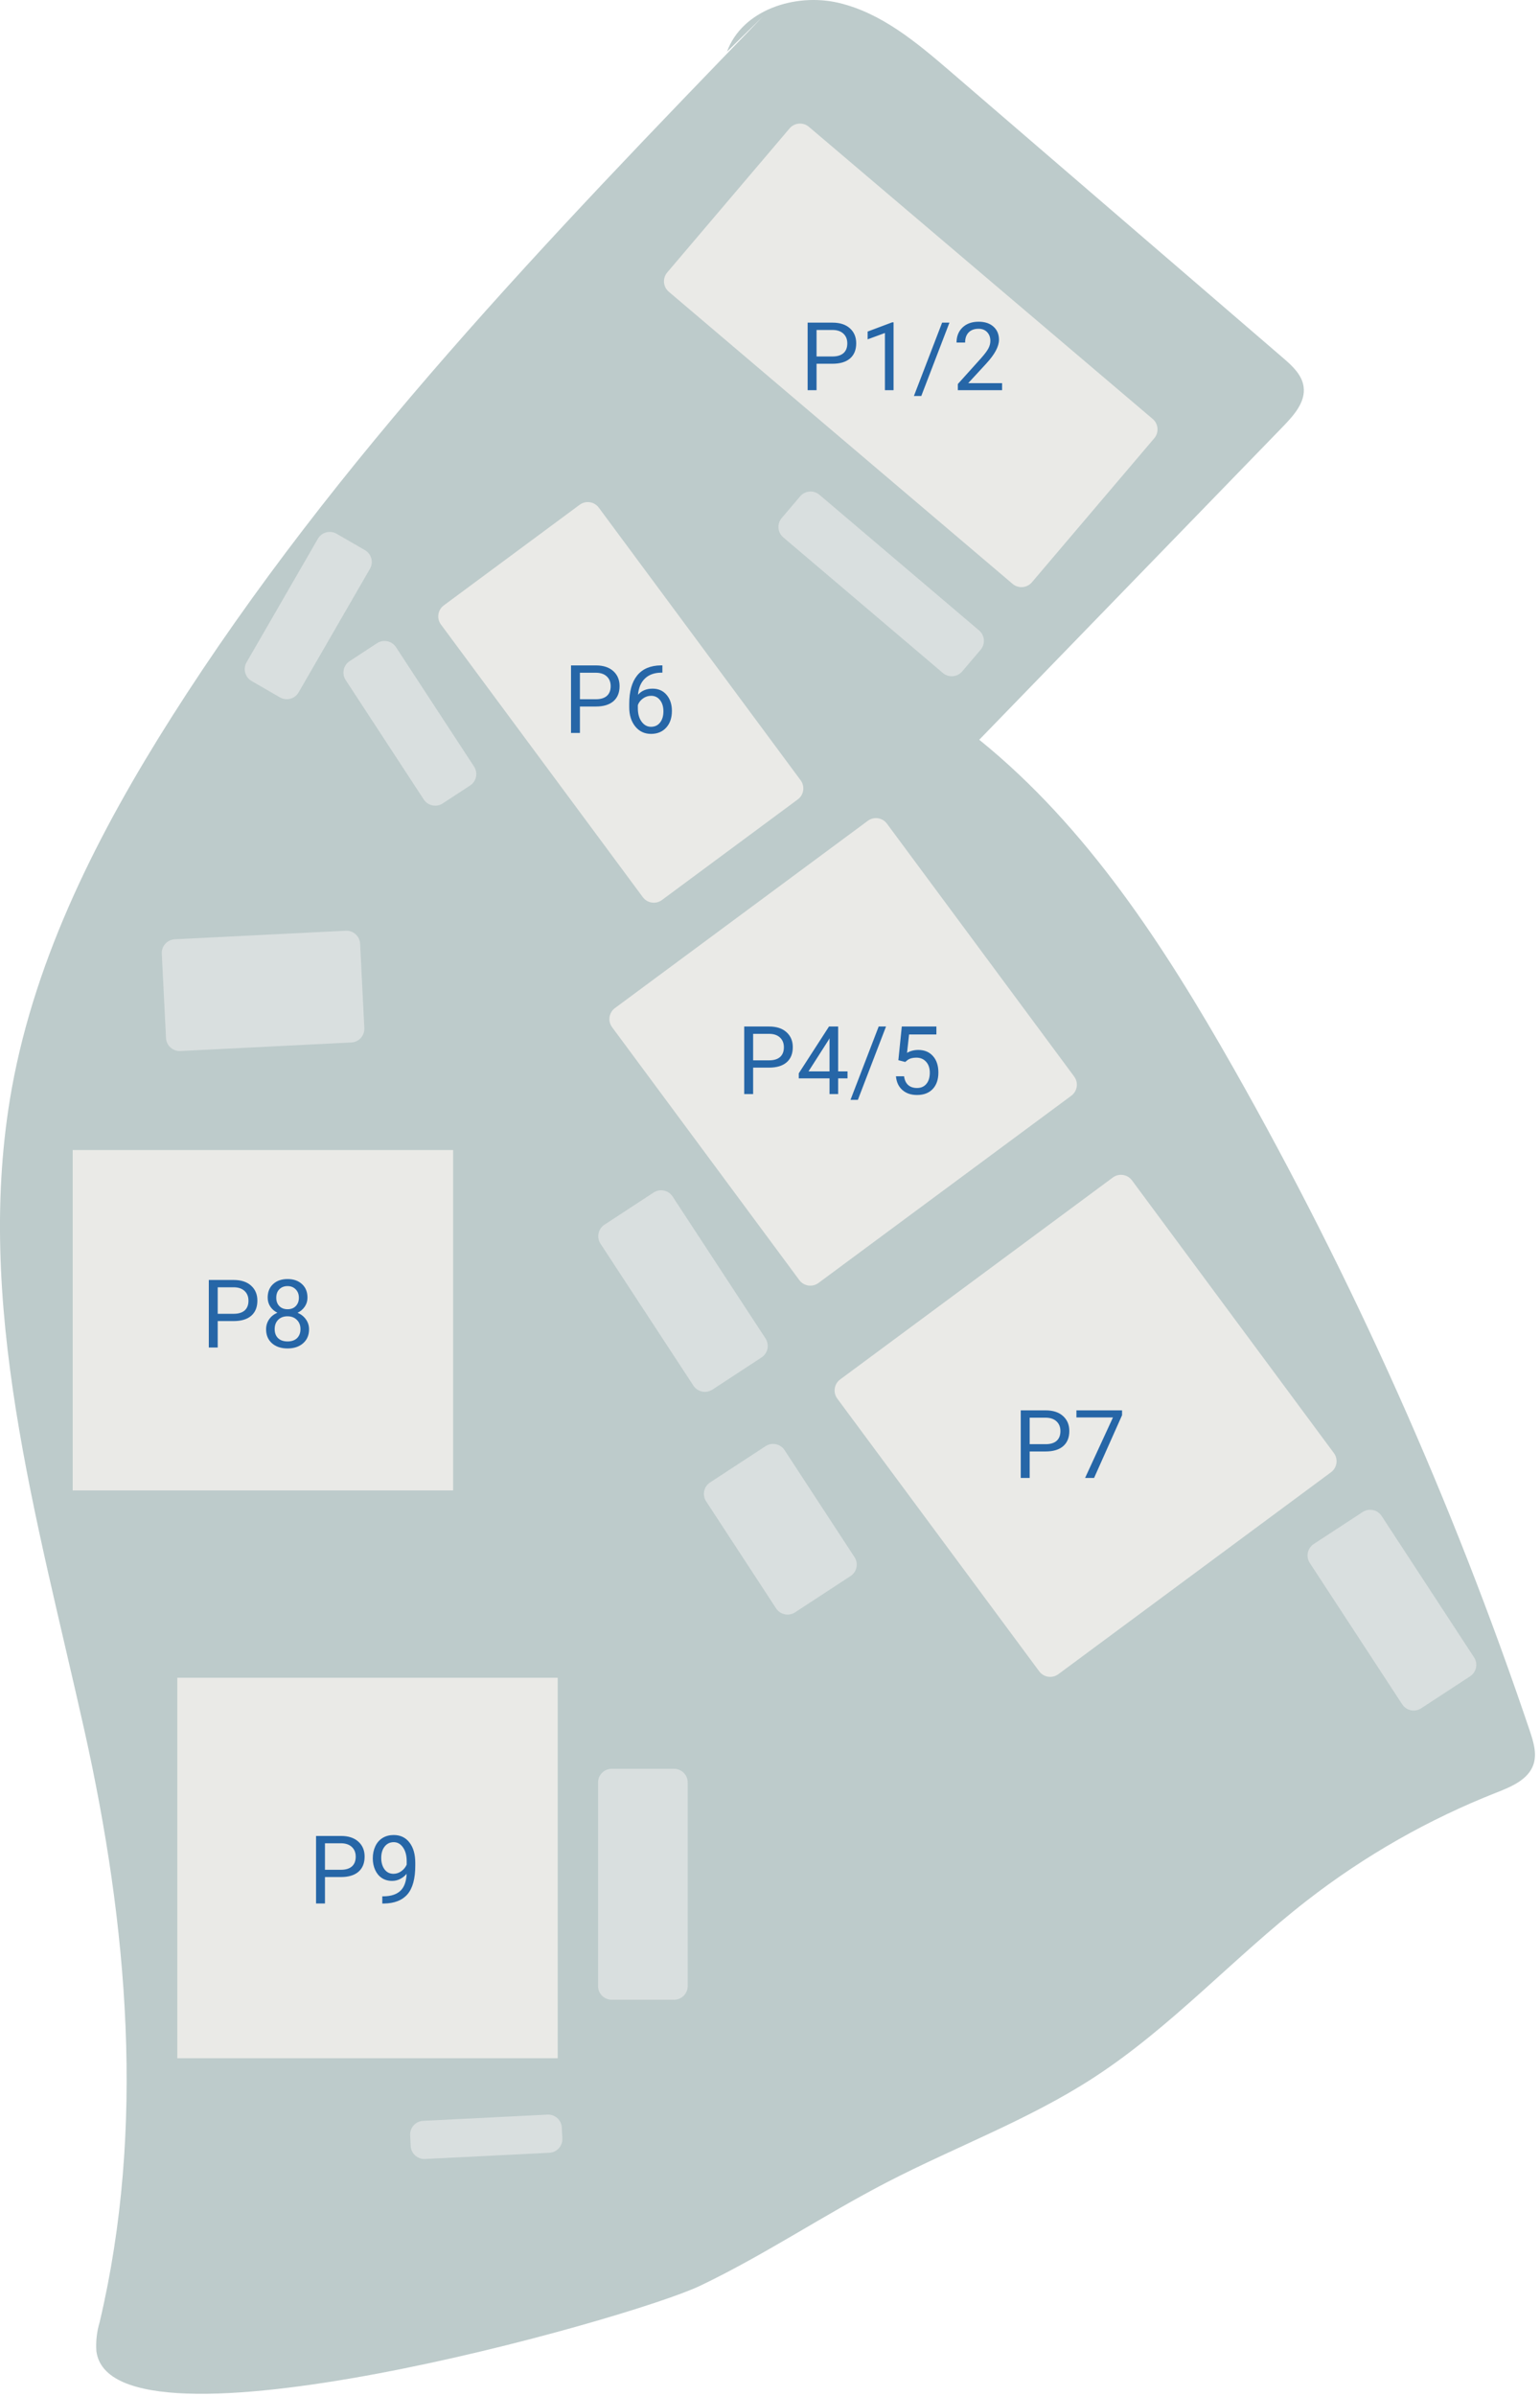 <svg width="279" height="434" viewBox="0 0 279 434" fill="none" xmlns="http://www.w3.org/2000/svg">
<path d="M138.2 3C99.64 42.89 60.79 83.09 31.08 129.91C17.94 150.63 6.52 173 2.15 197.09C-4.85 235.78 6.73 275.09 15.29 313.44C23.14 348.65 26.38 385.35 18.06 420.61C17.544 422.319 17.34 424.108 17.46 425.89C20.1 446.46 114.16 420.12 126.85 414.04C138.49 408.48 149.24 401.22 160.7 395.29C173.07 388.89 186.29 384.02 197.99 376.44C212.11 367.31 223.5 354.58 236.78 344.26C247.253 336.124 258.837 329.53 271.18 324.68C273.85 323.63 276.88 322.35 277.81 319.63C278.48 317.63 277.81 315.51 277.16 313.55C263.117 271.904 245.136 231.692 223.46 193.46C211 171.51 197 149.84 177.41 134L232.56 77.14C234.48 75.14 236.56 72.77 236.17 70.04C235.87 67.87 234.09 66.24 232.42 64.81L172.17 12.94C166.09 7.71 159.67 2.31 151.86 0.5C144.05 -1.31 134.45 1.81 131.71 9.36" fill="#BDCBCB"/>
<path d="M157.218 148.683L111.41 182.604C110.309 183.419 110.078 184.972 110.893 186.073L144.814 231.881C145.629 232.982 147.182 233.213 148.283 232.398L194.091 198.477C195.192 197.662 195.423 196.109 194.608 195.009L160.687 149.201C159.872 148.1 158.319 147.868 157.218 148.683Z" fill="#EAEAE7"/>
<path d="M201.608 213.295L152.208 249.876C151.107 250.691 150.875 252.244 151.69 253.345L188.271 302.745C189.087 303.846 190.64 304.077 191.74 303.262L241.141 266.681C242.241 265.866 242.473 264.313 241.658 263.212L205.077 213.812C204.262 212.711 202.709 212.48 201.608 213.295Z" fill="#EAEAE7"/>
<path d="M105.012 91.437L80.404 109.659C79.303 110.474 79.072 112.027 79.887 113.128L116.456 162.512C117.271 163.613 118.824 163.844 119.925 163.029L144.533 144.807C145.633 143.992 145.865 142.439 145.05 141.338L108.481 91.954C107.666 90.853 106.113 90.622 105.012 91.437Z" fill="#EAEAE7"/>
<path d="M143.049 23.258L120.88 49.352C119.994 50.396 120.121 51.961 121.165 52.848L183.451 105.764C184.495 106.651 186.06 106.524 186.947 105.48L209.116 79.386C210.003 78.342 209.875 76.777 208.832 75.89L146.545 22.973C145.501 22.087 143.936 22.214 143.049 23.258Z" fill="#EAEAE7"/>
<path d="M82.09 208.319H13.17V269.979H82.09V208.319Z" fill="#EAEAE7"/>
<path d="M101.04 303.909H32.12V372.829H101.04V303.909Z" fill="#EAEAE7"/>
<path d="M39.444 239.3V244.09H37.83V231.855H42.343C43.682 231.855 44.729 232.196 45.486 232.88C46.248 233.563 46.628 234.468 46.628 235.594C46.628 236.782 46.256 237.698 45.511 238.342C44.771 238.981 43.71 239.3 42.326 239.3H39.444ZM39.444 237.981H42.343C43.206 237.981 43.867 237.779 44.326 237.376C44.785 236.967 45.015 236.378 45.015 235.611C45.015 234.883 44.785 234.3 44.326 233.863C43.867 233.426 43.236 233.199 42.435 233.182H39.444V237.981ZM55.704 235.048C55.704 235.659 55.542 236.202 55.217 236.678C54.897 237.154 54.463 237.527 53.914 237.796C54.553 238.07 55.057 238.471 55.427 238.997C55.802 239.524 55.99 240.121 55.99 240.787C55.99 241.846 55.631 242.689 54.914 243.317C54.203 243.944 53.264 244.258 52.099 244.258C50.922 244.258 49.979 243.944 49.267 243.317C48.561 242.684 48.208 241.841 48.208 240.787C48.208 240.126 48.388 239.53 48.746 238.997C49.11 238.465 49.612 238.062 50.25 237.787C49.707 237.518 49.278 237.146 48.965 236.67C48.651 236.194 48.494 235.653 48.494 235.048C48.494 234.017 48.825 233.199 49.486 232.594C50.147 231.989 51.018 231.687 52.099 231.687C53.175 231.687 54.043 231.989 54.704 232.594C55.371 233.199 55.704 234.017 55.704 235.048ZM54.435 240.754C54.435 240.07 54.217 239.513 53.78 239.081C53.348 238.65 52.782 238.434 52.082 238.434C51.382 238.434 50.819 238.647 50.393 239.073C49.973 239.499 49.763 240.059 49.763 240.754C49.763 241.448 49.967 241.995 50.376 242.392C50.791 242.79 51.365 242.989 52.099 242.989C52.827 242.989 53.399 242.79 53.813 242.392C54.228 241.989 54.435 241.443 54.435 240.754ZM52.099 232.964C51.488 232.964 50.993 233.154 50.612 233.535C50.236 233.911 50.049 234.423 50.049 235.073C50.049 235.695 50.233 236.199 50.603 236.586C50.979 236.967 51.477 237.157 52.099 237.157C52.721 237.157 53.217 236.967 53.586 236.586C53.962 236.199 54.149 235.695 54.149 235.073C54.149 234.451 53.956 233.944 53.57 233.552C53.183 233.16 52.693 232.964 52.099 232.964Z" fill="#2666A7"/>
<path d="M58.874 340.01V344.8H57.26V332.565H61.773C63.112 332.565 64.159 332.906 64.916 333.59C65.677 334.273 66.058 335.178 66.058 336.304C66.058 337.492 65.686 338.408 64.941 339.052C64.201 339.691 63.14 340.01 61.756 340.01H58.874ZM58.874 338.691H61.773C62.636 338.691 63.297 338.489 63.756 338.086C64.215 337.677 64.445 337.088 64.445 336.321C64.445 335.593 64.215 335.01 63.756 334.573C63.297 334.136 62.666 333.909 61.865 333.892H58.874V338.691ZM73.672 339.422C73.347 339.808 72.958 340.119 72.504 340.354C72.056 340.59 71.563 340.707 71.025 340.707C70.319 340.707 69.703 340.534 69.176 340.186C68.655 339.839 68.252 339.352 67.966 338.724C67.68 338.091 67.537 337.394 67.537 336.632C67.537 335.814 67.692 335.077 68 334.422C68.313 333.766 68.756 333.265 69.327 332.918C69.899 332.57 70.565 332.397 71.327 332.397C72.537 332.397 73.49 332.85 74.184 333.758C74.885 334.66 75.235 335.892 75.235 337.455V337.909C75.235 340.29 74.764 342.03 73.823 343.128C72.882 344.22 71.462 344.78 69.563 344.808H69.26V343.497H69.588C70.871 343.475 71.857 343.142 72.546 342.497C73.235 341.847 73.61 340.822 73.672 339.422ZM71.277 339.422C71.798 339.422 72.277 339.262 72.714 338.943C73.156 338.623 73.479 338.228 73.68 337.758V337.136C73.68 336.116 73.459 335.287 73.016 334.649C72.574 334.01 72.014 333.691 71.336 333.691C70.652 333.691 70.103 333.954 69.689 334.481C69.274 335.002 69.067 335.691 69.067 336.548C69.067 337.382 69.266 338.072 69.663 338.615C70.067 339.153 70.605 339.422 71.277 339.422Z" fill="#2666A7"/>
<path d="M147.934 65.89V70.68H146.32V58.444H150.833C152.172 58.444 153.219 58.786 153.976 59.47C154.737 60.153 155.118 61.058 155.118 62.184C155.118 63.372 154.746 64.288 154.001 64.932C153.261 65.57 152.2 65.89 150.816 65.89H147.934ZM147.934 64.57H150.833C151.695 64.57 152.357 64.369 152.816 63.965C153.275 63.556 153.505 62.968 153.505 62.201C153.505 61.472 153.275 60.89 152.816 60.453C152.357 60.016 151.726 59.789 150.925 59.772H147.934V64.57ZM161.883 70.68H160.32V60.318L157.186 61.47V60.058L161.639 58.386H161.883V70.68ZM166.908 71.73H165.572L170.681 58.444H172.009L166.908 71.73ZM181.547 70.68H173.53V69.562L177.765 64.856C178.393 64.145 178.824 63.568 179.06 63.125C179.3 62.677 179.421 62.215 179.421 61.739C179.421 61.1 179.228 60.576 178.841 60.167C178.454 59.758 177.939 59.554 177.295 59.554C176.522 59.554 175.919 59.775 175.488 60.218C175.062 60.654 174.849 61.265 174.849 62.05H173.295C173.295 60.923 173.656 60.013 174.379 59.318C175.107 58.624 176.079 58.276 177.295 58.276C178.432 58.276 179.331 58.576 179.992 59.175C180.653 59.769 180.984 60.562 180.984 61.554C180.984 62.758 180.216 64.192 178.681 65.856L175.404 69.411H181.547V70.68Z" fill="#2666A7"/>
<path d="M186.544 262.92V267.71H184.93V255.475H189.443C190.782 255.475 191.829 255.816 192.586 256.5C193.347 257.183 193.728 258.088 193.728 259.214C193.728 260.402 193.356 261.318 192.611 261.962C191.871 262.601 190.81 262.92 189.426 262.92H186.544ZM186.544 261.601H189.443C190.305 261.601 190.967 261.399 191.426 260.996C191.885 260.587 192.115 259.999 192.115 259.231C192.115 258.503 191.885 257.92 191.426 257.483C190.967 257.046 190.336 256.819 189.535 256.802H186.544V261.601ZM203.283 256.349L198.216 267.71H196.586L201.636 256.752H195.014V255.475H203.283V256.349Z" fill="#2666A7"/>
<path d="M136.444 193.39V198.18H134.83V185.944H139.343C140.682 185.944 141.729 186.286 142.486 186.97C143.248 187.653 143.628 188.558 143.628 189.684C143.628 190.872 143.256 191.788 142.511 192.432C141.771 193.07 140.71 193.39 139.326 193.39H136.444ZM136.444 192.07H139.343C140.206 192.07 140.867 191.869 141.326 191.465C141.785 191.056 142.015 190.468 142.015 189.701C142.015 188.972 141.785 188.39 141.326 187.953C140.867 187.516 140.236 187.289 139.435 187.272H136.444V192.07ZM151.847 194.07H153.544V195.339H151.847V198.18H150.284V195.339H144.712V194.423L150.191 185.944H151.847V194.07ZM146.477 194.07H150.284V188.07L150.099 188.407L146.477 194.07ZM155.418 199.23H154.082L159.191 185.944H160.519L155.418 199.23ZM162.754 192.045L163.376 185.944H169.645V187.381H164.696L164.326 190.718C164.925 190.365 165.606 190.188 166.368 190.188C167.483 190.188 168.368 190.558 169.023 191.297C169.679 192.031 170.006 193.026 170.006 194.281C170.006 195.541 169.665 196.535 168.981 197.264C168.303 197.986 167.354 198.348 166.133 198.348C165.051 198.348 164.169 198.048 163.485 197.449C162.802 196.849 162.413 196.02 162.317 194.961H163.788C163.883 195.661 164.133 196.191 164.536 196.549C164.939 196.902 165.471 197.079 166.133 197.079C166.855 197.079 167.421 196.832 167.83 196.339C168.245 195.846 168.452 195.166 168.452 194.297C168.452 193.479 168.228 192.824 167.78 192.331C167.337 191.832 166.746 191.583 166.006 191.583C165.329 191.583 164.796 191.732 164.41 192.028L163.998 192.365L162.754 192.045Z" fill="#2666A7"/>
<path d="M105.064 127.98V132.77H103.45V120.534H107.963C109.302 120.534 110.349 120.876 111.106 121.56C111.867 122.243 112.248 123.148 112.248 124.274C112.248 125.461 111.876 126.377 111.131 127.022C110.391 127.66 109.33 127.98 107.946 127.98H105.064ZM105.064 126.66H107.963C108.825 126.66 109.487 126.459 109.946 126.055C110.405 125.646 110.635 125.058 110.635 124.291C110.635 123.562 110.405 122.98 109.946 122.543C109.487 122.106 108.856 121.879 108.055 121.862H105.064V126.66ZM120.005 120.526V121.845H119.719C118.509 121.868 117.545 122.226 116.828 122.921C116.111 123.616 115.697 124.593 115.585 125.854C116.229 125.114 117.108 124.744 118.223 124.744C119.288 124.744 120.136 125.12 120.769 125.87C121.408 126.621 121.727 127.59 121.727 128.778C121.727 130.038 121.383 131.047 120.694 131.803C120.01 132.559 119.092 132.938 117.937 132.938C116.767 132.938 115.817 132.489 115.089 131.593C114.36 130.691 113.996 129.531 113.996 128.114V127.517C113.996 125.265 114.475 123.545 115.433 122.358C116.397 121.165 117.828 120.554 119.727 120.526H120.005ZM117.963 126.038C117.43 126.038 116.94 126.198 116.492 126.517C116.044 126.837 115.733 127.237 115.559 127.719V128.291C115.559 129.299 115.786 130.111 116.24 130.728C116.694 131.344 117.26 131.652 117.937 131.652C118.638 131.652 119.187 131.394 119.585 130.879C119.988 130.363 120.19 129.688 120.19 128.854C120.19 128.013 119.985 127.335 119.576 126.82C119.173 126.299 118.635 126.038 117.963 126.038Z" fill="#2666A7"/>
<path d="M62.637 168.594L31.667 170.143C30.297 170.211 29.242 171.377 29.311 172.747L30.075 188.027C30.143 189.396 31.309 190.451 32.679 190.383L63.649 188.834C65.019 188.766 66.073 187.6 66.005 186.23L65.241 170.95C65.172 169.58 64.007 168.526 62.637 168.594Z" fill="#D9DFDF"/>
<path d="M124.59 359.759V322.879C124.59 321.51 123.48 320.399 122.11 320.399H110.83C109.46 320.399 108.35 321.51 108.35 322.879V359.759C108.35 361.129 109.46 362.239 110.83 362.239H122.11C123.48 362.239 124.59 361.129 124.59 359.759Z" fill="#D9DFDF"/>
<path d="M154.808 282.057L142.134 262.673C141.384 261.527 139.847 261.205 138.701 261.955L128.649 268.528C127.503 269.277 127.181 270.814 127.931 271.96L140.605 291.344C141.355 292.491 142.892 292.812 144.038 292.063L154.09 285.49C155.236 284.74 155.558 283.204 154.808 282.057Z" fill="#D9DFDF"/>
<path d="M138.685 242.441L121.855 216.737C121.102 215.587 119.559 215.265 118.408 216.018L109.513 221.843C108.362 222.596 108.04 224.139 108.793 225.29L125.623 250.994C126.377 252.145 127.92 252.467 129.071 251.713L137.966 245.889C139.117 245.135 139.439 243.592 138.685 242.441Z" fill="#D9DFDF"/>
<path d="M177.377 114.196L148.455 89.625C147.411 88.738 145.846 88.866 144.959 89.91L141.618 93.842C140.731 94.886 140.859 96.451 141.902 97.338L170.824 121.909C171.868 122.795 173.433 122.668 174.32 121.624L177.661 117.692C178.548 116.648 178.42 115.083 177.377 114.196Z" fill="#D9DFDF"/>
<path d="M85.883 138.856L71.742 117.229C70.992 116.083 69.455 115.761 68.309 116.511L63.346 119.756C62.2 120.505 61.878 122.042 62.627 123.189L76.769 144.816C77.519 145.962 79.055 146.284 80.202 145.534L85.165 142.289C86.311 141.539 86.633 140.002 85.883 138.856Z" fill="#D9DFDF"/>
<path d="M57.591 97.591L44.671 119.969C43.986 121.156 44.392 122.672 45.578 123.357L50.714 126.322C51.9 127.007 53.417 126.601 54.102 125.414L67.022 103.036C67.707 101.85 67.3 100.333 66.114 99.649L60.978 96.684C59.792 95.999 58.276 96.405 57.591 97.591Z" fill="#D9DFDF"/>
<path d="M99.182 383.042L76.66 384.171C75.292 384.239 74.239 385.404 74.307 386.772L74.405 388.729C74.474 390.097 75.638 391.151 77.006 391.082L99.528 389.953C100.896 389.884 101.949 388.72 101.881 387.352L101.783 385.394C101.714 384.026 100.55 382.973 99.182 383.042Z" fill="#D9DFDF"/>
<path d="M267.053 300.216L250.307 274.605C249.557 273.459 248.02 273.137 246.874 273.887L238.011 279.682C236.864 280.432 236.543 281.969 237.292 283.115L254.039 308.726C254.788 309.872 256.325 310.194 257.472 309.444L266.335 303.649C267.481 302.899 267.803 301.362 267.053 300.216Z" fill="#D9DFDF"/>
</svg>
